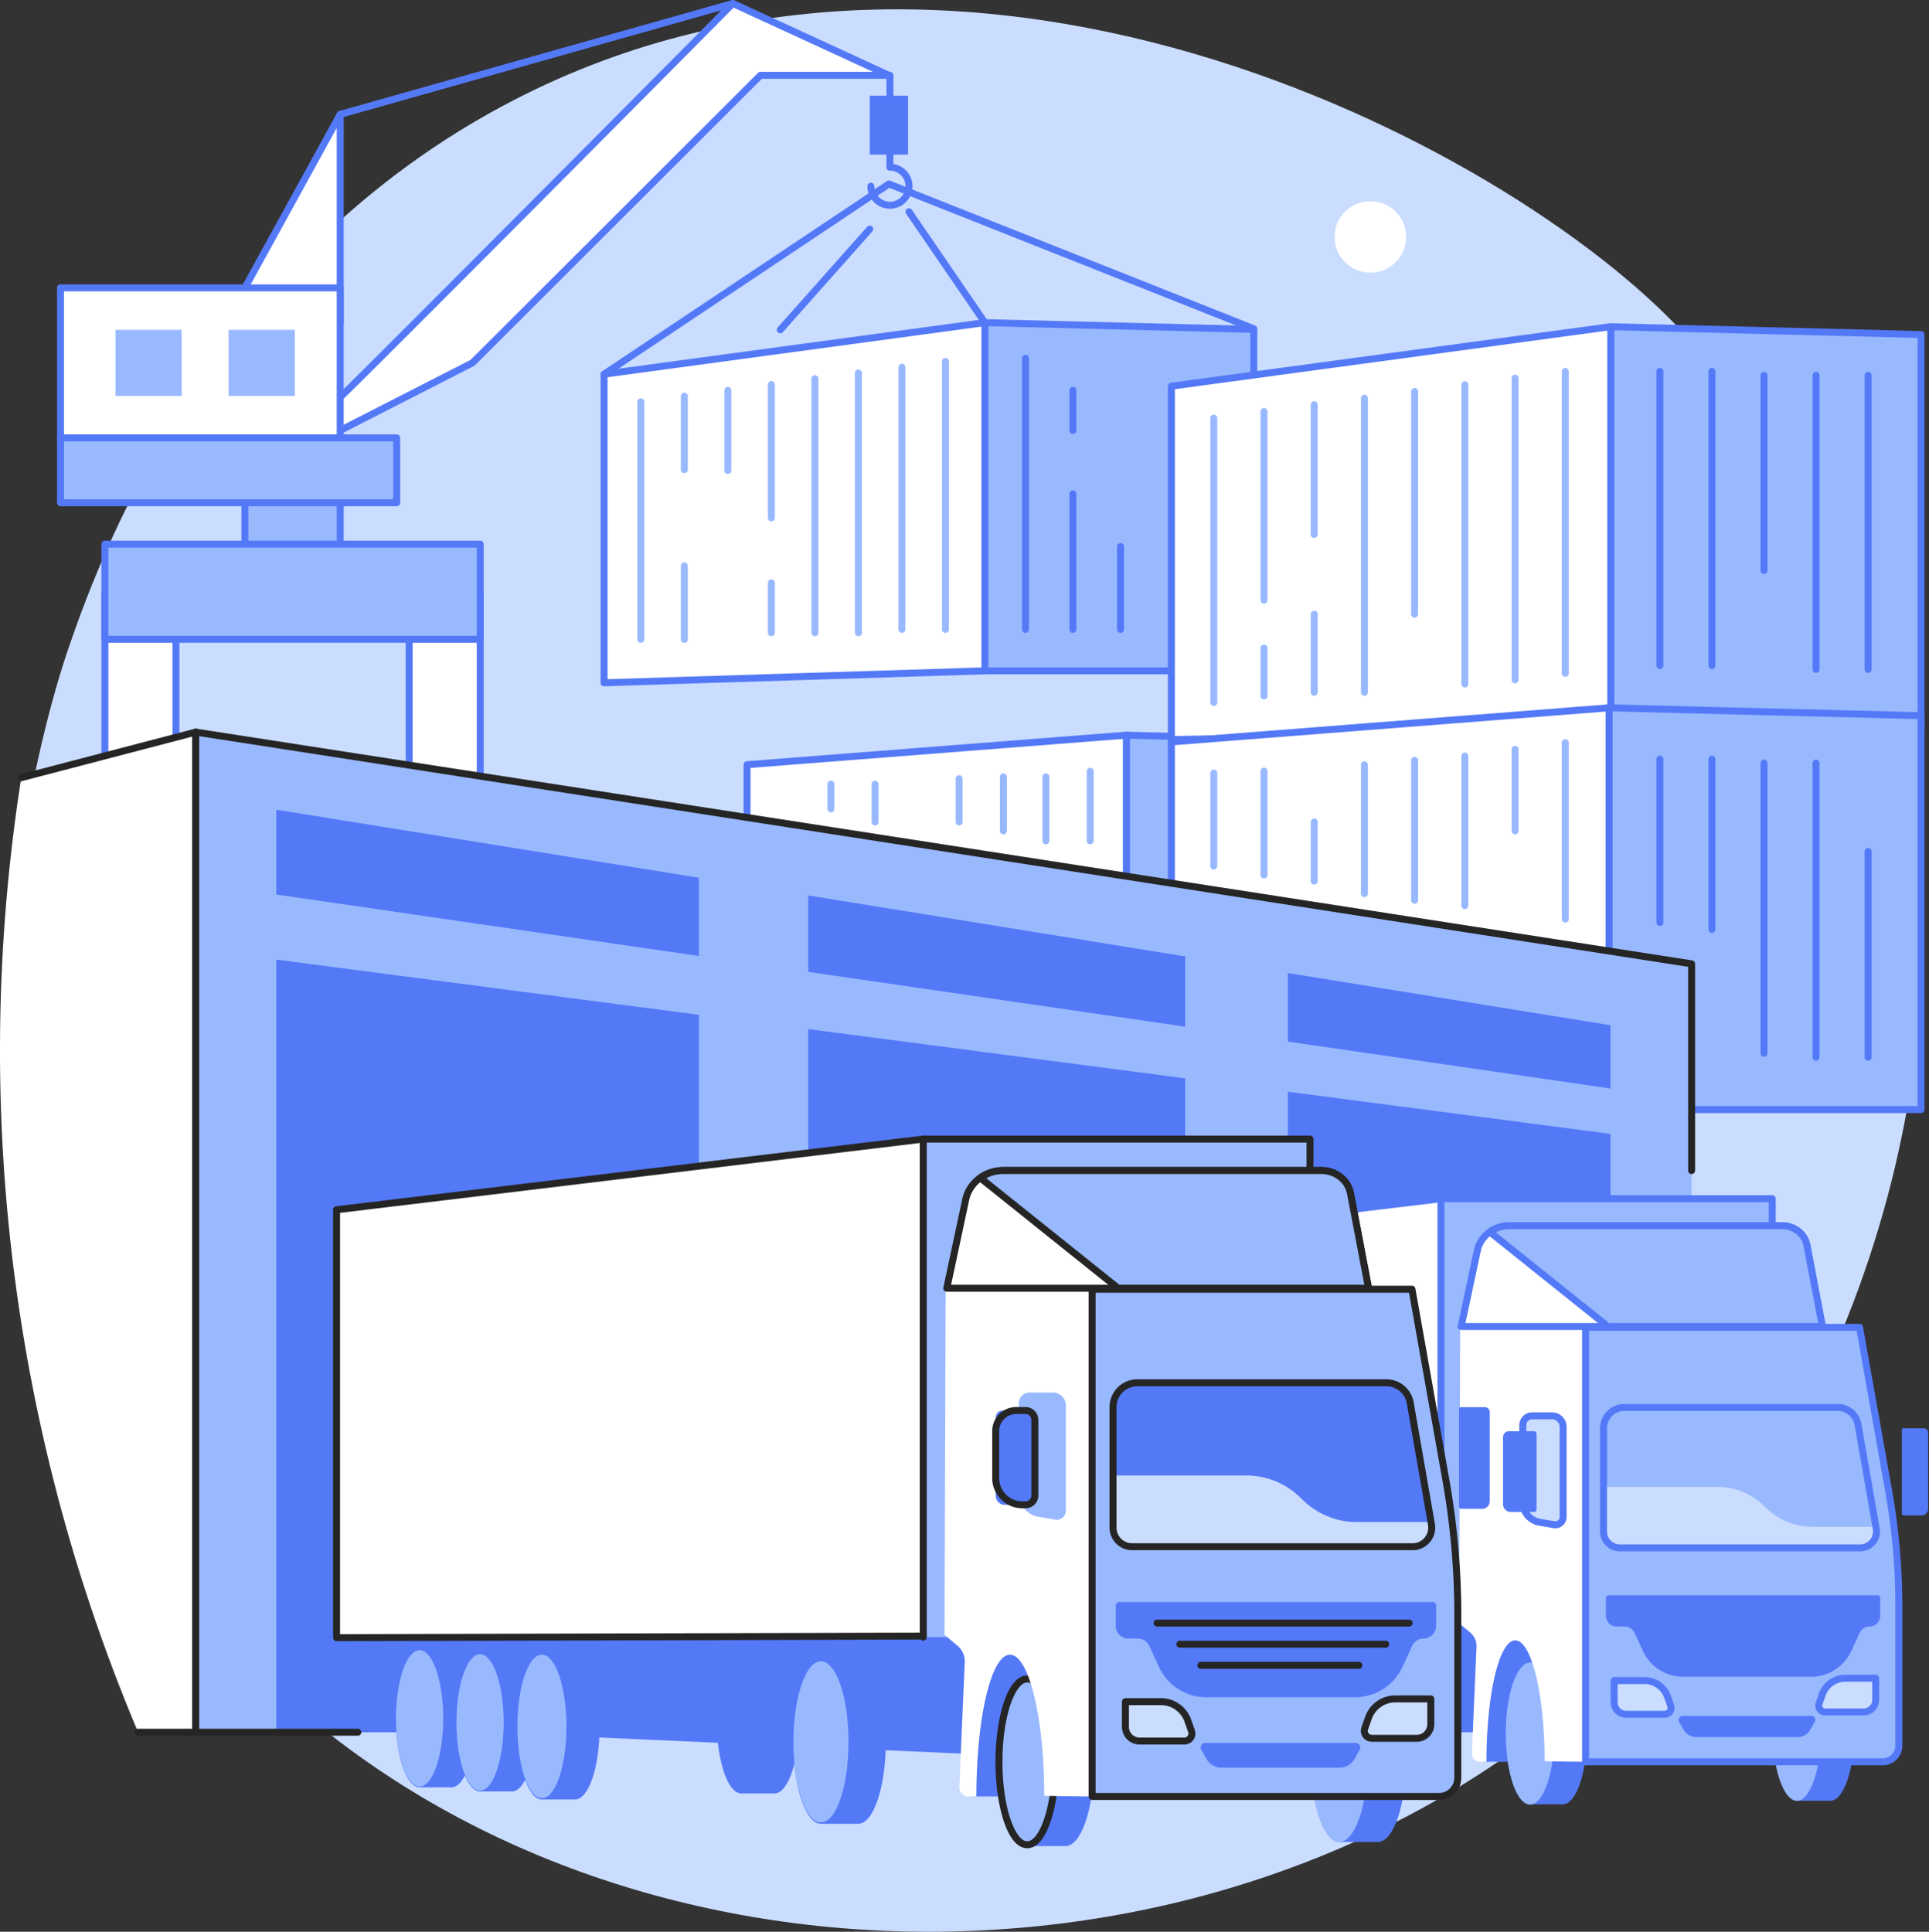 <svg width="683" height="684" fill="none" xmlns="http://www.w3.org/2000/svg"><rect width="100%" height="100%" fill="#333333" stroke="none"/><path d="M177.359 37.85c167.845-90.51 364.458 18.136 421.193 82.847 16.186 18.45 72.416 84.44 81.149 185.346 8.611 99.382-33.722 237.327-146.304 315.725-138.241 96.264-348.072 81.341-458.93-48.167-117.936-137.763-56.334-326.313-50.37-343.64 9.44-27.375 46.34-134.454 153.262-192.112Z" fill="#CADDFF"/><path d="M115.312 145.587c1.55-.514 144.162-144.345 144.162-144.345l55.255 25.433h-45.477L167.31 128.478l-51.998 26.574v-9.465Z" fill="#fff"/><path d="M116.548 146.105v6.922l50.03-25.572L268.39 25.792c.226-.227.539-.357.87-.357h39.844L259.743 2.718c-4.867 4.902-37.997 38.302-70.892 71.363-57.963 58.241-69.665 69.691-72.303 72.024Zm-1.236 10.17a1.15 1.15 0 0 1-.645-.183 1.22 1.22 0 0 1-.592-1.045v-9.473c0-.435.235-.836.601-1.053 3.587-2.83 95.612-95.438 143.927-144.154.366-.374.923-.47 1.393-.252l55.255 25.433c.531.244.818.819.688 1.385a1.23 1.23 0 0 1-1.202.966h-44.972L168.189 129.344c-.096.087-.2.166-.313.218l-51.998 26.583c-.175.087-.375.13-.566.13Z" fill="#5479F7"/><path d="M86.71 114.237v-12.312l33.748-61.437v73.749H86.71Z" fill="#fff"/><path d="M87.937 113.001h31.285V45.304l-31.285 56.935v10.762Zm32.521 2.473H86.71a1.236 1.236 0 0 1-1.237-1.237v-12.312c0-.209.052-.409.148-.592l33.757-61.436c.27-.488.845-.74 1.385-.601.548.14.931.636.931 1.193v73.748c0 .679-.557 1.237-1.236 1.237Z" fill="#5479F7"/><path d="M86.7 225.745V166.59h33.758v59.155H86.701Z" fill="#99B9FF"/><path d="M87.937 224.51h31.285v-56.683H87.937v56.683Zm32.521 2.464H86.701c-.68 0-1.228-.548-1.228-1.228V166.6c0-.688.549-1.237 1.228-1.237h33.757c.679 0 1.236.549 1.236 1.237v59.146c0 .68-.557 1.228-1.236 1.228Z" fill="#5479F7"/><path d="M144.872 303.351v-93.835h25.155v93.835h-25.155Z" fill="#fff"/><path d="M146.109 302.129h22.682v-91.371h-22.682v91.371Zm23.918 2.464h-25.154a1.236 1.236 0 0 1-1.237-1.236v-93.835c0-.68.549-1.237 1.237-1.237h25.154c.679 0 1.228.557 1.228 1.237v93.835c0 .679-.549 1.236-1.228 1.236Z" fill="#5479F7"/><path d="M37.141 303.637v-93.844h25.155v93.844H37.14Z" fill="#fff"/><path d="M38.377 302.394H61.06v-91.371H38.377v91.371Zm23.918 2.464H37.141a1.228 1.228 0 0 1-1.237-1.228v-93.844c0-.679.549-1.227 1.237-1.227h25.154c.68 0 1.237.548 1.237 1.227v93.844c0 .68-.558 1.228-1.237 1.228Z" fill="#5479F7"/><path d="M120.458 155.047H21.416v-53.121h99.042v53.121Z" fill="#fff"/><path d="M22.652 153.808h96.57v-50.649h-96.57v50.649Zm97.806 2.473H21.416c-.68 0-1.228-.557-1.228-1.237v-53.121c0-.679.549-1.228 1.228-1.228h99.042c.679 0 1.236.549 1.236 1.228v53.121a1.24 1.24 0 0 1-1.236 1.237Z" fill="#5479F7"/><path d="M64.324 140.194h-23.44v-23.413h23.44v23.413ZM104.385 140.194h-23.44v-23.413h23.44v23.413ZM140.467 178.012H21.416v-22.969h119.051v22.969Z" fill="#99B9FF"/><path d="M22.652 176.782H139.23v-20.497H22.652v20.497Zm117.815 2.472H21.416c-.68 0-1.228-.557-1.228-1.236v-22.969c0-.679.549-1.237 1.228-1.237h119.051c.687 0 1.236.558 1.236 1.237v22.969c0 .679-.549 1.236-1.236 1.236Z" fill="#5479F7"/><path d="M170.028 226.373H37.141v-33.705h132.887v33.705Z" fill="#99B9FF"/><path d="M38.377 225.138h130.414v-31.24H38.377v31.24Zm131.65 2.473H37.141a1.235 1.235 0 0 1-1.237-1.236V192.67c0-.679.549-1.236 1.237-1.236h132.886c.679 0 1.228.557 1.228 1.236v33.705c0 .679-.549 1.236-1.228 1.236ZM120.458 41.727c-.54 0-1.036-.348-1.184-.897a1.228 1.228 0 0 1 .845-1.524L259.143.046a1.23 1.23 0 1 1 .671 2.368l-139.016 39.27a1.518 1.518 0 0 1-.34.043ZM321.511 54.764h-13.556V33.867h13.556v20.897Z" fill="#5479F7"/><path d="M315.094 73.906c-4.397 0-7.975-3.58-7.975-7.976 0-.67.548-1.228 1.236-1.228a1.24 1.24 0 0 1 1.236 1.228 5.504 5.504 0 0 0 5.503 5.503c3.039 0 5.512-2.464 5.512-5.503 0-3.021-2.473-5.494-5.512-5.494a1.235 1.235 0 0 1-1.236-1.237V26.67a1.236 1.236 0 1 1 2.473 0v31.398c3.813.592 6.748 3.9 6.748 7.862 0 4.397-3.579 7.975-7.985 7.975Z" fill="#5479F7"/><path d="M443.941 237.533h-95.22V114.242l95.22 2.412v120.879Z" fill="#99B9FF"/><path d="M349.958 236.3h92.747V117.85l-92.747-2.351V236.3Zm93.983 2.465h-95.22a1.236 1.236 0 0 1-1.236-1.237V114.237a1.232 1.232 0 0 1 1.271-1.237l95.211 2.412a1.235 1.235 0 0 1 1.202 1.237v120.879c0 .688-.549 1.237-1.228 1.237Z" fill="#5479F7"/><path d="M363.105 224.087a1.23 1.23 0 0 1-1.237-1.237v-95.977c0-.679.549-1.236 1.237-1.236.679 0 1.227.557 1.227 1.236v95.977c0 .688-.548 1.237-1.227 1.237ZM379.875 224.086a1.229 1.229 0 0 1-1.237-1.228v-47.993a1.236 1.236 0 1 1 2.473 0v47.993c0 .679-.557 1.228-1.236 1.228ZM396.749 224.093c-.68 0-1.237-.557-1.237-1.237v-29.342c0-.688.557-1.237 1.237-1.237a1.23 1.23 0 0 1 1.236 1.237v29.342c0 .68-.549 1.237-1.236 1.237ZM379.875 153.637a1.229 1.229 0 0 1-1.237-1.228v-14.192c0-.679.549-1.237 1.237-1.237.679 0 1.227.558 1.227 1.237v14.192c0 .679-.548 1.228-1.227 1.228Z" fill="#5479F7"/><path d="M348.721 237.533V114.242l-134.846 18.259v109.264l134.846-4.232Z" fill="#fff"/><path d="M215.112 133.567v106.922l132.373-4.153V115.648l-132.373 17.919Zm-1.236 109.43a1.23 1.23 0 0 1-.862-.349 1.248 1.248 0 0 1-.375-.888V132.496c0-.618.462-1.141 1.071-1.228l134.846-18.258a1.25 1.25 0 0 1 .975.296c.27.235.426.574.426.931v123.3a1.23 1.23 0 0 1-1.192 1.228l-134.846 4.232h-.043Z" fill="#5479F7"/><path d="M334.754 224.096a1.236 1.236 0 0 1-1.236-1.236v-94.889a1.236 1.236 0 1 1 2.473 0v94.889a1.24 1.24 0 0 1-1.237 1.236ZM319.343 224.091a1.233 1.233 0 0 1-1.236-1.227v-92.835a1.24 1.24 0 0 1 1.236-1.236c.679 0 1.237.557 1.237 1.236v92.835c0 .679-.558 1.227-1.237 1.227ZM303.932 225.268a1.236 1.236 0 0 1-1.237-1.236v-91.964c0-.679.558-1.236 1.237-1.236.688 0 1.236.557 1.236 1.236v91.964a1.23 1.23 0 0 1-1.236 1.236ZM288.529 225.269a1.24 1.24 0 0 1-1.236-1.236v-89.918a1.24 1.24 0 0 1 1.236-1.236c.68 0 1.237.557 1.237 1.236v89.918a1.24 1.24 0 0 1-1.237 1.236ZM273.118 184.602a1.24 1.24 0 0 1-1.236-1.236v-47.192c0-.688.557-1.236 1.236-1.236a1.23 1.23 0 0 1 1.237 1.236v47.192c0 .679-.549 1.236-1.237 1.236ZM273.118 225.269a1.235 1.235 0 0 1-1.236-1.236v-17.676a1.236 1.236 0 1 1 2.473 0v17.676a1.23 1.23 0 0 1-1.237 1.236ZM257.715 167.829a1.237 1.237 0 0 1-1.245-1.236v-28.376c0-.679.557-1.237 1.245-1.237.679 0 1.228.558 1.228 1.237v28.376c0 .688-.549 1.236-1.228 1.236ZM242.304 167.521a1.236 1.236 0 0 1-1.236-1.237v-26.016c0-.68.557-1.237 1.236-1.237.679 0 1.237.557 1.237 1.237v26.016c0 .688-.558 1.237-1.237 1.237ZM242.304 227.613a1.227 1.227 0 0 1-1.236-1.227v-26.025c0-.68.548-1.228 1.236-1.228.679 0 1.228.548 1.228 1.228v26.025c0 .679-.549 1.227-1.228 1.227ZM226.893 227.604c-.68 0-1.237-.548-1.237-1.227v-84.075c0-.679.557-1.228 1.237-1.228.679 0 1.236.549 1.236 1.228v84.075c0 .679-.557 1.227-1.236 1.227Z" fill="#99B9FF"/><path d="M348.721 115.473c-.4 0-.783-.191-1.018-.54l-26.879-39.242a1.242 1.242 0 0 1 .313-1.724 1.244 1.244 0 0 1 1.724.33l26.879 39.243a1.24 1.24 0 0 1-1.019 1.933ZM276.27 118.017c-.296 0-.583-.095-.819-.304a1.24 1.24 0 0 1-.104-1.75l31.685-35.656a1.23 1.23 0 0 1 1.741-.104c.505.453.557 1.228.105 1.741l-31.685 35.664c-.244.27-.584.409-.923.409Z" fill="#5479F7"/><path d="M213.875 133.727c-.391 0-.783-.192-1.027-.549a1.233 1.233 0 0 1 .34-1.706L314.05 64.114c.339-.226.757-.27 1.14-.122l129.203 51.276c.636.253.941.967.697 1.602a1.241 1.241 0 0 1-1.611.688L314.877 66.526l-100.314 66.992a1.183 1.183 0 0 1-.688.209Z" fill="#5479F7"/><path d="M494.555 383.609h-95.742v-123.3l95.742 2.411v120.889Z" fill="#99B9FF"/><path d="M400.04 382.37h93.278V263.92l-93.278-2.351V382.37Zm94.514 2.464h-95.742a1.236 1.236 0 0 1-1.245-1.228v-123.3c0-.331.139-.653.383-.879.235-.235.549-.357.888-.348l95.751 2.403a1.234 1.234 0 0 1 1.202 1.236v120.888c0 .679-.549 1.228-1.237 1.228Z" fill="#5479F7"/><path d="M398.812 383.609v-123.3l-134.314 10.465v106.078l134.314 6.757Z" fill="#fff"/><path d="m265.735 375.672 131.841 6.626V261.636L265.735 271.91v103.762Zm133.078 9.16h-.061l-134.315-6.757a1.226 1.226 0 0 1-1.166-1.228V270.77c0-.645.496-1.176 1.131-1.228l134.315-10.466c.339-.035.679.087.931.322.253.235.401.558.401.906v123.3c0 .331-.139.653-.392.888a1.22 1.22 0 0 1-.844.34Z" fill="#5479F7"/><path d="M386.004 298.962a1.236 1.236 0 0 1-1.236-1.237v-24.606c0-.679.548-1.236 1.236-1.236.679 0 1.228.557 1.228 1.236v24.606c0 .679-.549 1.237-1.228 1.237ZM370.315 298.968a1.24 1.24 0 0 1-1.237-1.236v-22.656a1.236 1.236 0 1 1 2.473 0v22.656c0 .679-.549 1.236-1.236 1.236ZM355.277 295.451a1.242 1.242 0 0 1-1.236-1.237v-19.138a1.24 1.24 0 0 1 1.236-1.236c.68 0 1.237.557 1.237 1.236v19.138c0 .679-.557 1.237-1.237 1.237ZM339.588 292.272c-.68 0-1.228-.549-1.228-1.236V275.72c0-.679.548-1.228 1.228-1.228.679 0 1.236.549 1.236 1.228v15.316c0 .687-.557 1.236-1.236 1.236ZM309.835 292.272a1.236 1.236 0 0 1-1.236-1.237V277.67a1.24 1.24 0 0 1 1.236-1.236 1.24 1.24 0 0 1 1.236 1.236v13.365c0 .688-.557 1.237-1.236 1.237ZM294.207 287.64a1.237 1.237 0 0 1-1.237-1.237v-8.733c0-.679.549-1.236 1.237-1.236.679 0 1.227.557 1.227 1.236v8.733c0 .679-.548 1.237-1.227 1.237ZM680.179 257.931H570.323V115.676l109.856 2.786v139.469Z" fill="#99B9FF"/><path d="M571.56 256.701h107.392v-137.04l-107.392-2.716v139.756Zm108.62 2.473H570.323a1.248 1.248 0 0 1-1.236-1.245V115.673c0-.322.139-.644.374-.879.244-.235.558-.357.897-.348l109.848 2.777c.679.026 1.21.566 1.21 1.237v139.469c0 .679-.557 1.245-1.236 1.245Z" fill="#5479F7"/><path d="M570.323 257.93V115.684l-155.576 21.062v123.883l155.576-2.699Z" fill="#fff"/><path d="M415.983 137.815v123.666l153.112-11.886V117.083l-153.112 20.732Zm-1.237 126.234c-.305 0-.609-.113-.836-.331a1.233 1.233 0 0 1-.4-.905V136.744c0-.618.461-1.141 1.071-1.228l155.585-21.062c.34-.052.706.061.967.296.27.226.426.566.426.923v135.054c0 .645-.487 1.185-1.131 1.237L414.842 264.04c-.035.009-.061.009-.096.009ZM587.711 236.897c-.68 0-1.237-.549-1.237-1.228V131.525c0-.68.557-1.228 1.237-1.228.679 0 1.236.548 1.236 1.228v104.144c0 .679-.557 1.228-1.236 1.228ZM606.144 236.898c-.68 0-1.237-.549-1.237-1.237V131.525a1.236 1.236 0 1 1 2.473 0v104.136a1.23 1.23 0 0 1-1.236 1.237ZM624.577 203.213a1.234 1.234 0 0 1-1.228-1.236v-69.073c0-.687.549-1.236 1.228-1.236a1.23 1.23 0 0 1 1.236 1.236v69.073c0 .679-.548 1.236-1.236 1.236ZM643.009 238.268a1.235 1.235 0 0 1-1.237-1.228V132.904a1.236 1.236 0 0 1 2.473 0V237.04c0 .679-.557 1.228-1.236 1.228ZM661.442 238.268a1.228 1.228 0 0 1-1.236-1.228V132.904c0-.679.548-1.236 1.236-1.236.679 0 1.237.557 1.237 1.236V237.04c0 .679-.558 1.228-1.237 1.228Z" fill="#5479F7"/><path d="M554.207 239.658a1.24 1.24 0 0 1-1.228-1.237V131.525c0-.679.557-1.236 1.228-1.236.688 0 1.245.557 1.245 1.236v106.896c0 .68-.557 1.237-1.245 1.237ZM536.436 241.973a1.234 1.234 0 0 1-1.228-1.237V133.893c0-.688.549-1.237 1.228-1.237.679 0 1.236.549 1.236 1.237v106.843a1.24 1.24 0 0 1-1.236 1.237ZM518.655 243.422a1.236 1.236 0 0 1-1.236-1.237V136.247c0-.679.557-1.227 1.236-1.227.688 0 1.237.548 1.237 1.227v105.938a1.23 1.23 0 0 1-1.237 1.237ZM500.877 218.702a1.23 1.23 0 0 1-1.236-1.237v-78.842a1.235 1.235 0 1 1 2.472 0v78.842c0 .688-.557 1.237-1.236 1.237ZM483.096 246.35a1.234 1.234 0 0 1-1.228-1.236V140.978c0-.679.549-1.228 1.228-1.228.688 0 1.236.549 1.236 1.228v104.136c0 .679-.548 1.236-1.236 1.236ZM465.317 246.353a1.229 1.229 0 0 1-1.228-1.237v-27.653c0-.679.549-1.236 1.228-1.236.688 0 1.236.557 1.236 1.236v27.653a1.23 1.23 0 0 1-1.236 1.237ZM465.316 190.477a1.234 1.234 0 0 1-1.236-1.228v-45.903a1.237 1.237 0 1 1 2.473 0v45.903c0 .679-.549 1.228-1.237 1.228ZM447.536 247.638a1.234 1.234 0 0 1-1.227-1.237v-16.926c0-.688.548-1.237 1.227-1.237.688 0 1.245.549 1.245 1.237v16.926c0 .679-.557 1.237-1.245 1.237ZM447.536 213.702a1.225 1.225 0 0 1-1.227-1.228v-66.765c0-.679.548-1.236 1.227-1.236.688 0 1.237.557 1.237 1.236v66.765c0 .68-.549 1.228-1.237 1.228ZM429.766 249.94a1.235 1.235 0 0 1-1.237-1.228V148.076c0-.679.558-1.236 1.237-1.236a1.24 1.24 0 0 1 1.236 1.236v100.636c0 .679-.557 1.228-1.236 1.228ZM680.179 392.876H569.704V250.621l110.475 2.778v139.477Z" fill="#99B9FF"/><path d="M570.941 391.65h108.011V254.619l-108.011-2.726V391.65Zm109.239 2.472H569.705a1.234 1.234 0 0 1-1.228-1.236V250.631c0-.34.131-.653.375-.888.235-.227.557-.348.888-.348l110.466 2.786c.679.017 1.21.566 1.21 1.227v139.478a1.24 1.24 0 0 1-1.236 1.236Z" fill="#5479F7"/><path d="M587.711 327.892c-.68 0-1.237-.558-1.237-1.237v-57.84c0-.68.557-1.237 1.237-1.237a1.24 1.24 0 0 1 1.236 1.237v57.84c0 .679-.557 1.237-1.236 1.237ZM606.144 330.321c-.68 0-1.237-.549-1.237-1.228v-60.287c0-.679.557-1.228 1.237-1.228.687 0 1.236.549 1.236 1.228v60.287c0 .679-.549 1.228-1.236 1.228ZM624.577 374.185a1.228 1.228 0 0 1-1.228-1.236V270.197c0-.679.549-1.236 1.228-1.236.688 0 1.236.557 1.236 1.236v102.752a1.23 1.23 0 0 1-1.236 1.236ZM643.009 375.57a1.242 1.242 0 0 1-1.237-1.237V270.197c0-.679.558-1.236 1.237-1.236a1.24 1.24 0 0 1 1.236 1.236v104.136c0 .679-.557 1.237-1.236 1.237ZM661.442 375.567a1.235 1.235 0 0 1-1.236-1.237v-72.816a1.23 1.23 0 0 1 1.236-1.237c.679 0 1.237.549 1.237 1.237v72.816c0 .68-.558 1.237-1.237 1.237Z" fill="#5479F7"/><path d="M569.714 392.876V250.621l-154.967 12.077v122.385l154.967 7.793Z" fill="#fff"/><path d="M554.207 326.679a1.231 1.231 0 0 1-1.228-1.228V262.97c0-.679.557-1.228 1.228-1.228.688 0 1.245.549 1.245 1.228v62.481c0 .68-.557 1.228-1.245 1.228ZM536.435 295.446a1.23 1.23 0 0 1-1.236-1.236v-28.873c0-.679.548-1.228 1.236-1.228.679 0 1.228.549 1.228 1.228v28.873c0 .687-.549 1.236-1.228 1.236ZM518.655 321.91a1.235 1.235 0 0 1-1.236-1.236v-52.965a1.23 1.23 0 0 1 1.236-1.236c.679 0 1.228.548 1.228 1.236v52.965c0 .679-.549 1.236-1.228 1.236ZM500.877 320.005a1.24 1.24 0 0 1-1.236-1.236v-49.526c0-.679.557-1.227 1.236-1.227.679 0 1.236.548 1.236 1.227v49.526a1.24 1.24 0 0 1-1.236 1.236ZM483.105 317.656a1.23 1.23 0 0 1-1.237-1.236v-45.625c0-.679.549-1.236 1.237-1.236.679 0 1.227.557 1.227 1.236v45.625c0 .688-.548 1.236-1.227 1.236ZM465.317 313.209a1.234 1.234 0 0 1-1.228-1.236v-20.941c0-.679.549-1.227 1.228-1.227.688 0 1.236.548 1.236 1.227v20.941c0 .679-.548 1.236-1.236 1.236ZM447.536 311.085a1.233 1.233 0 0 1-1.227-1.236v-36.805c0-.679.548-1.228 1.227-1.228.688 0 1.245.549 1.245 1.228v36.805c0 .679-.557 1.236-1.245 1.236ZM429.766 307.894a1.236 1.236 0 0 1-1.237-1.236v-32.886c0-.68.558-1.237 1.237-1.237a1.24 1.24 0 0 1 1.236 1.237v32.886c0 .688-.557 1.236-1.236 1.236Z" fill="#99B9FF"/><path d="m415.983 383.915 152.494 7.671V251.96l-152.494 11.885v120.07Zm153.731 10.205c-.027 0-.044 0-.07-.009l-154.959-7.793a1.233 1.233 0 0 1-1.175-1.228V262.705a1.24 1.24 0 0 1 1.14-1.228L569.618 249.4c.339-.034.679.087.931.323.253.235.392.557.392.905v142.255c0 .331-.13.662-.383.897-.226.209-.531.34-.844.34Z" fill="#5479F7"/><path d="M48.904 613.368h20.4V259.219L7.537 275.37C.484 320.333-4.47 383.929 6.092 458.696a621.275 621.275 0 0 0 42.812 154.672Z" fill="#fff"/><path d="M69.304 614.598h-20.4a1.228 1.228 0 0 1-1.237-1.227 1.23 1.23 0 0 1 1.237-1.237h19.164v-351.31L7.85 276.566a1.24 1.24 0 0 1-1.506-.879 1.237 1.237 0 0 1 .88-1.507l61.767-16.142a1.206 1.206 0 0 1 1.07.209c.306.235.48.6.48.975v354.149c0 .679-.549 1.227-1.237 1.227Z" fill="#252525"/><path d="M598.943 613.368H69.303V259.219l529.64 82.063v272.086Z" fill="#99B9FF"/><path d="M97.828 339.781v273.583h149.639V359.328L97.828 339.781ZM247.467 338.501v-27.697L97.828 286.703v30.039l149.639 21.759ZM455.992 386.562v226.801h114.244V401.486l-114.244-14.924ZM570.236 385.423V363.02l-114.244-18.485v24.275l114.244 16.613ZM286.17 364.383v248.985h133.47V381.823l-133.47-17.44ZM419.64 363.527V338.66l-133.47-21.594v27.062l133.47 19.399Z" fill="#5479F7"/><path d="M126.692 614.596H69.304c-.679 0-1.236-.548-1.236-1.228v-354.14c0-.357.165-.705.435-.94.279-.235.636-.34.993-.279l529.639 82.046c.6.096 1.044.619 1.044 1.228v73.183a1.23 1.23 0 0 1-1.236 1.236 1.229 1.229 0 0 1-1.228-1.236v-72.129L70.541 260.665v351.467h56.151a1.23 1.23 0 0 1 1.237 1.236c0 .68-.549 1.228-1.237 1.228Z" fill="#252525"/><path d="M465.098 579.297H455.051c-4.11 0-7.436 9.778-7.436 21.802 0 12.016 3.326 21.803 7.436 21.803H465.098c4.11 0 7.436-9.778 7.436-21.803 0-12.024-3.326-21.802-7.436-21.802Z" fill="#5479F7"/><path d="M543.2 611.782v-146.13l-201.166 25.86v111.345l201.166 8.925Z" fill="#5479F7"/><path d="m517.253 574.191 6.278 5.869-1.715 39.591c-.096 2.272 1.715 4.17 3.979 4.17h35.464v-49.508l-44.006-.122Z" fill="#5479F7"/><path d="M627.502 575.494H510.201V424.453h117.301v151.041Z" fill="#99B9FF"/><path d="M627.502 576.724h-18.755a1.235 1.235 0 0 1-1.236-1.236c0-.679.557-1.237 1.236-1.237h17.519V425.675H511.438v149.813c0 .688-.557 1.236-1.237 1.236a1.235 1.235 0 0 1-1.236-1.236V424.447a1.24 1.24 0 0 1 1.236-1.236h117.301c.679 0 1.237.557 1.237 1.236v151.041c0 .688-.558 1.236-1.237 1.236ZM553.353 588.5h-11.606c-4.746 0-8.594 11.293-8.594 25.181 0 13.887 3.848 25.18 8.594 25.18h11.606c4.745 0 8.594-11.293 8.594-25.18 0-13.888-3.849-25.181-8.594-25.181Z" fill="#5479F7"/><path d="M550.34 613.838c0 13.879-3.848 25.137-8.594 25.137-4.736 0-8.585-11.258-8.585-25.137 0-13.896 3.849-25.154 8.585-25.154 4.746 0 8.594 11.258 8.594 25.154Z" fill="#99B9FF"/><path d="M648.059 587.277h-11.606c-4.745 0-8.594 11.293-8.594 25.172 0 13.897 3.849 25.19 8.594 25.19h11.606c4.746 0 8.594-11.293 8.594-25.181 0-13.888-3.848-25.181-8.594-25.181Z" fill="#5479F7"/><path d="M644.82 612.497c0 13.888-3.848 25.146-8.585 25.146-4.745 0-8.594-11.258-8.594-25.146 0-13.887 3.849-25.145 8.594-25.145 4.737 0 8.585 11.258 8.585 25.145Z" fill="#99B9FF"/><path d="m517.001 469.84-.348 104.945 3.962 3.335a6.148 6.148 0 0 1 2.176 4.955l-1.637 37.805c-.061 1.611 1.211 2.961 2.813 2.961 1.21 0 2.342-.009 2.342-.044 0-23.613 4.44-42.969 10.187-42.969 5.747 0 10.405 19.138 10.405 42.752 0 .078 13.748.243 13.748.243V470.275l-43.648-.435Z" fill="#fff"/><path d="M658.412 469.996h-97.005v153.827h105.224c3.143 0 5.677-2.551 5.677-5.712v-49.325c0-13.705-1.202-27.375-3.596-40.862l-10.3-57.928Z" fill="#99B9FF"/><path d="M562.643 622.597h103.988c2.456 0 4.45-2.011 4.45-4.484v-49.325c0-13.592-1.202-27.262-3.588-40.644l-10.109-56.918h-94.741v151.371Zm103.988 2.464H561.407a1.24 1.24 0 0 1-1.236-1.236V469.989c0-.679.557-1.227 1.236-1.227h97.005a1.24 1.24 0 0 1 1.219 1.018l10.3 57.928a235.553 235.553 0 0 1 3.622 41.08v49.325c0 3.831-3.108 6.948-6.922 6.948Z" fill="#5479F7"/><path d="m545.116 538.995 5.111.879c1.681.287 3.222-1.019 3.222-2.734v-31.868c0-2.176-1.75-3.944-3.909-3.944h-7.097c-1.811 0-3.265 1.48-3.265 3.291v27.288c0 3.5 2.508 6.496 5.938 7.088Z" fill="#CADDFF"/><path d="M542.443 502.562c-1.123 0-2.029.923-2.029 2.055v27.287a5.94 5.94 0 0 0 4.92 5.878l5.102.87c.444.079.888-.043 1.228-.331.348-.296.557-.722.557-1.184V505.27a2.695 2.695 0 0 0-2.69-2.708h-7.088Zm8.254 38.581c-.226 0-.461-.018-.679-.061l-5.102-.871a8.4 8.4 0 0 1-6.974-8.307v-27.287c0-2.491 2.02-4.519 4.501-4.519h7.088c2.847 0 5.154 2.316 5.154 5.172v31.867a3.964 3.964 0 0 1-1.428 3.065 3.923 3.923 0 0 1-2.56.941Z" fill="#5479F7"/><path d="M510.21 575.494V424.453L332.299 445.89v129.769l177.911-.165ZM645.247 469.696H517.341l5.746-26.905c1.08-5.12 5.877-8.803 11.45-8.803h96.395c4.354 0 8.08 2.926 8.847 6.94l5.468 28.768Z" fill="#fff"/><path d="M518.873 468.469h124.885l-5.198-27.305c-.653-3.439-3.857-5.938-7.627-5.938h-96.396c-4.971 0-9.281 3.291-10.248 7.819l-5.416 25.424Zm126.374 2.464H517.341a1.23 1.23 0 0 1-.958-.453 1.27 1.27 0 0 1-.252-1.036l5.746-26.913c1.211-5.66 6.531-9.769 12.66-9.769h96.396c4.954 0 9.186 3.335 10.056 7.941l5.468 28.767c.07.357-.026.732-.261 1.019a1.245 1.245 0 0 1-.949.444Z" fill="#5479F7"/><path d="M639.779 440.928c-.766-4.014-4.493-6.94-8.846-6.94h-96.396c-2.621 0-5.067.827-7.035 2.229l41.802 33.479h75.943l-5.468-28.768Z" fill="#99B9FF"/><path d="M569.739 468.469h74.019l-5.199-27.305c-.653-3.439-3.857-5.938-7.627-5.938h-96.395c-1.724 0-3.387.392-4.885 1.132l40.087 32.111Zm75.507 2.464h-75.933c-.288 0-.558-.096-.775-.27l-41.82-33.487a1.244 1.244 0 0 1-.462-.992 1.27 1.27 0 0 1 .523-.976c2.264-1.602 4.945-2.446 7.758-2.446h96.395c4.954 0 9.186 3.335 10.057 7.941l5.468 28.767c.069.357-.026.732-.262 1.019a1.245 1.245 0 0 1-.949.444Z" fill="#5479F7"/><path d="M575.103 498.363h75.551c3.578 0 6.617 2.578 7.244 6.113l6.417 36.787c.627 3.552-2.09 6.809-5.677 6.809h-85.111c-3.187 0-5.773-2.604-5.773-5.799v-36.517c0-4.084 3.292-7.393 7.349-7.393Z" fill="#99B9FF"/><path d="M624.942 533.539c-4.423-4.502-10.448-7.07-16.735-7.07h-40.531v15.803c0 3.195 2.664 5.694 5.851 5.694h85.111c3.587 0 6.304-3.195 5.677-6.748l-.113-.618h-22.534c-6.286 0-12.312-2.56-16.726-7.061Z" fill="#CADDFF"/><path d="M575.103 499.597c-3.369 0-6.112 2.76-6.112 6.156v36.517c0 2.516 2.037 4.562 4.536 4.562h85.111a4.504 4.504 0 0 0 3.457-1.61 4.593 4.593 0 0 0 1.01-3.744l-6.426-36.796a6.118 6.118 0 0 0-6.025-5.085h-75.551Zm83.535 49.7h-85.111c-3.866 0-7.009-3.152-7.009-7.027v-36.517c0-4.754 3.849-8.62 8.585-8.62h75.551a8.575 8.575 0 0 1 8.454 7.131l6.426 36.787a6.988 6.988 0 0 1-1.55 5.755 6.969 6.969 0 0 1-5.346 2.491ZM490.479 582.984h-11.293c-4.606 0-8.35 11.058-8.35 24.563 0 13.504 3.744 24.571 8.35 24.571h11.293c4.615 0 8.35-11.058 8.35-24.571 0-13.496-3.735-24.563-8.35-24.563Z" fill="#5479F7"/><path d="M487.536 607.27c0 13.505-3.735 24.45-8.35 24.45-4.614 0-8.35-10.945-8.35-24.45 0-13.504 3.736-24.458 8.35-24.458 4.615 0 8.35 10.954 8.35 24.458Z" fill="#99B9FF"/><path d="M367.153 579.906h-9.682c-3.953 0-7.157 9.151-7.157 20.575 0 11.432 3.204 20.583 7.157 20.583h9.682c3.953 0 7.157-9.151 7.157-20.583 0-11.424-3.204-20.575-7.157-20.575Z" fill="#5479F7"/><path d="M364.637 600.129c0 11.424-3.213 20.688-7.166 20.688-3.953 0-7.157-9.264-7.157-20.688 0-11.423 3.204-20.688 7.157-20.688s7.166 9.265 7.166 20.688Z" fill="#99B9FF"/><path d="M385.482 581.137H375.809c-3.953 0-7.166 9.142-7.166 20.566 0 11.423 3.213 20.583 7.166 20.583H385.482c3.953 0 7.158-9.151 7.158-20.583 0-11.424-3.205-20.566-7.158-20.566Z" fill="#5479F7"/><path d="M382.966 601.36c0 11.432-3.204 20.688-7.157 20.688s-7.166-9.256-7.166-20.688c0-11.424 3.213-20.688 7.166-20.688 3.953 0 7.157 9.264 7.157 20.688Z" fill="#99B9FF"/><path d="M404.611 581.137h-10.048c-4.109 0-7.436 9.778-7.436 21.793 0 12.025 3.327 21.811 7.436 21.811h10.048c4.101 0 7.436-9.786 7.436-21.811 0-12.015-3.335-21.793-7.436-21.793Z" fill="#5479F7"/><path d="M401.99 602.588c0 12.024-3.326 21.767-7.427 21.767-4.109 0-7.436-9.743-7.436-21.767 0-12.016 3.327-21.768 7.436-21.768 4.101 0 7.427 9.752 7.427 21.768Z" fill="#99B9FF"/><path d="M589.426 607.009h-13.644c-2.351 0-4.249-1.916-4.249-4.276v-7.671h10.788c3.657 0 6.922 2.325 8.141 5.791l1.088 3.134c.514 1.472-.566 3.022-2.124 3.022Z" fill="#CADDFF"/><path d="M572.761 596.297v6.434c0 1.672 1.35 3.039 3.013 3.039h13.644c.339 0 .635-.156.836-.426a1.05 1.05 0 0 0 .13-.949l-1.097-3.135c-1.045-2.969-3.84-4.963-6.974-4.963h-9.552Zm16.657 11.937h-13.644c-3.021 0-5.485-2.464-5.485-5.503v-7.67c0-.68.557-1.237 1.236-1.237h10.788a9.87 9.87 0 0 1 9.299 6.618l1.106 3.143a3.527 3.527 0 0 1-.453 3.187 3.502 3.502 0 0 1-2.847 1.462Z" fill="#5479F7"/><path d="M646.231 606.188h13.644c2.351 0 4.249-1.915 4.249-4.275v-7.671h-10.788a8.625 8.625 0 0 0-8.133 5.799l-1.097 3.135c-.513 1.471.566 3.012 2.125 3.012Z" fill="#CADDFF"/><path d="M653.337 595.473a7.388 7.388 0 0 0-6.966 4.963l-1.097 3.134a.999.999 0 0 0 .13.949c.192.27.497.427.819.427h13.652a3.032 3.032 0 0 0 3.022-3.039v-6.434h-9.56Zm6.538 11.946h-13.652a3.492 3.492 0 0 1-3.283-4.658l1.089-3.135c1.393-3.962 5.128-6.626 9.308-6.626h10.788c.687 0 1.236.557 1.236 1.236v7.671c0 3.039-2.464 5.512-5.486 5.512ZM636.488 615.088H600.58a5.137 5.137 0 0 1-4.467-2.603l-1.584-2.786c-.54-.949.139-2.125 1.219-2.125h45.572c1.089 0 1.759 1.176 1.219 2.125l-1.576 2.786a5.16 5.16 0 0 1-4.475 2.603ZM543.097 535.371h-8.168a2.75 2.75 0 0 1-2.751-2.743v-23.752a2.11 2.11 0 0 1 2.116-2.099h8.794c.531 0 .958.427.958.967v26.678a.951.951 0 0 1-.949.949ZM680.406 536.577h-6.417a.604.604 0 0 1-.601-.61v-29.752a.46.46 0 0 1 .462-.461h7.34a1.5 1.5 0 0 1 1.506 1.506v27.027a2.293 2.293 0 0 1-2.29 2.29ZM664.751 564.863h-95.159c-.549 0-1.002.453-1.002 1.002v6.234a3.812 3.812 0 0 0 3.805 3.822h2.874c1.471 0 2.821.862 3.448 2.212l2.969 6.417c2.594 5.598 8.184 9.186 14.331 9.186h45.181c6.139 0 11.728-3.588 14.314-9.186l2.978-6.417a3.806 3.806 0 0 1 3.457-2.212c2.098 0 3.796-1.706 3.796-3.822v-6.234a1 1 0 0 0-.992-1.002ZM333.527 446.973v127.444l175.438-.47V425.841l-175.438 21.132Zm-1.236 129.908a1.232 1.232 0 0 1-1.236-1.227v-129.77c0-.626.47-1.149 1.088-1.219l177.91-21.445c.357-.043.706.07.967.305.27.235.418.566.418.923v150.736c0 .67-.549 1.227-1.228 1.227l-177.91.47h-.009ZM274.233 584.117h-11.737c-4.789 0-8.681 11.415-8.681 25.451 0 14.035 3.892 25.459 8.681 25.459h11.737c4.789 0 8.681-11.424 8.681-25.459 0-14.036-3.892-25.451-8.681-25.451Z" fill="#5479F7"/><path d="M365.421 622.036V451.422l-234.889 30.196v129.995l234.889 10.423Z" fill="#5479F7"/><path d="m335.121 578.164 7.331 6.844-1.994 46.225c-.113 2.656 2.003 4.876 4.641 4.876h41.402v-57.806l-51.38-.139Z" fill="#5479F7"/><path d="M463.845 579.68H326.884V403.328h136.961V579.68Z" fill="#99B9FF"/><path d="M463.845 580.918h-21.898a1.24 1.24 0 0 1-1.237-1.236 1.24 1.24 0 0 1 1.237-1.236h20.661V404.567H328.129v175.115c0 .679-.558 1.236-1.246 1.236a1.233 1.233 0 0 1-1.227-1.236V403.33c0-.679.548-1.236 1.227-1.236h136.962c.679 0 1.227.557 1.227 1.236v176.352c0 .679-.548 1.236-1.227 1.236Z" fill="#252525"/><path d="M377.271 594.875h-13.556c-5.529 0-10.022 13.182-10.022 29.395 0 16.221 4.493 29.403 10.022 29.403h13.556c5.547 0 10.031-13.182 10.031-29.403 0-16.213-4.484-29.395-10.031-29.395Z" fill="#5479F7"/><path d="M373.745 623.836c0 16.221-4.484 29.36-10.03 29.36-5.529 0-10.022-13.139-10.022-29.36 0-16.213 4.493-29.352 10.022-29.352 5.546 0 10.03 13.139 10.03 29.352Z" fill="#99B9FF"/><path d="M363.714 595.727c-4.153 0-8.785 11.545-8.785 28.115 0 16.578 4.632 28.132 8.785 28.132 4.162 0 8.794-11.554 8.794-28.132 0-16.57-4.632-28.115-8.794-28.115Zm0 58.711c-7.314 0-11.258-15.76-11.258-30.596 0-14.828 3.944-30.588 11.258-30.588 7.323 0 11.267 15.76 11.267 30.588 0 14.836-3.944 30.596-11.267 30.596Z" fill="#252525"/><path d="M487.85 593.438h-13.557c-5.537 0-10.03 13.191-10.03 29.403 0 16.213 4.493 29.395 10.03 29.395h13.557c5.529 0 10.022-13.182 10.022-29.395 0-16.212-4.493-29.403-10.022-29.403Z" fill="#5479F7"/><path d="M484.324 622.646c0 16.343-4.528 29.586-10.109 29.586s-10.109-13.243-10.109-29.586c0-16.343 4.528-29.595 10.109-29.595s10.109 13.252 10.109 29.595Z" fill="#99B9FF"/><path d="m334.825 456.32-.401 122.543 4.624 3.883a7.164 7.164 0 0 1 2.542 5.79l-1.907 44.145c-.078 1.872 1.411 3.448 3.283 3.448 1.41 0 2.734-.009 2.734-.052 0-27.567 5.181-50.17 11.894-50.17 6.704 0 12.137 22.351 12.137 49.917 0 .096 16.065.287 16.065.287V456.834l-50.971-.514Z" fill="#fff"/><path d="M499.936 456.504H386.675v179.608h122.856c3.665 0 6.634-2.986 6.634-6.669v-57.589c0-16.003-1.401-31.963-4.205-47.705l-12.024-67.645Z" fill="#99B9FF"/><path d="M387.911 634.87h121.611c2.987 0 5.407-2.438 5.407-5.433v-57.588c0-15.882-1.41-31.859-4.188-47.488l-11.85-66.626h-110.98V634.87Zm121.611 2.473H386.675a1.237 1.237 0 0 1-1.237-1.237V456.498c0-.679.558-1.236 1.237-1.236h113.252c.609 0 1.114.435 1.219 1.018l12.024 67.645a274.649 274.649 0 0 1 4.232 47.924v57.588c0 4.353-3.535 7.906-7.88 7.906Z" fill="#252525"/><path d="m367.659 537.065 5.964 1.019c1.968.339 3.761-1.184 3.761-3.196v-37.205c0-2.534-2.046-4.597-4.571-4.597h-8.28a3.822 3.822 0 0 0-3.814 3.831v31.868c0 4.092 2.926 7.583 6.94 8.28Z" fill="#99B9FF"/><path d="M326.883 579.68V403.328l-207.714 25.033v151.502l207.714-.183ZM484.559 456.15H335.225l6.704-31.415c1.272-5.973 6.87-10.274 13.374-10.274H467.85c5.085 0 9.43 3.413 10.327 8.106l6.382 33.583Z" fill="#fff"/><path d="M336.757 454.92H483.07l-6.104-32.129c-.783-4.11-4.623-7.096-9.125-7.096H355.303c-5.903 0-11.023 3.909-12.163 9.29l-6.383 29.935Zm147.802 2.464H335.225a1.24 1.24 0 0 1-.958-.462 1.212 1.212 0 0 1-.252-1.027l6.704-31.424c1.393-6.521 7.523-11.241 14.584-11.241h112.538c5.695 0 10.545 3.823 11.546 9.099l6.382 33.592c.079.357-.026.731-.261 1.01a1.202 1.202 0 0 1-.949.453Z" fill="#252525"/><path d="M478.177 422.567c-.897-4.693-5.242-8.106-10.327-8.106H355.303c-3.064 0-5.92.966-8.219 2.595l48.82 39.094h88.655l-6.382-33.583Z" fill="#99B9FF"/><path d="M396.331 454.92h86.739l-6.112-32.129c-.775-4.11-4.615-7.096-9.117-7.096H355.303c-2.159 0-4.231.513-6.086 1.497l47.114 37.728Zm88.228 2.464h-88.664c-.278 0-.548-.096-.775-.27l-48.811-39.095a1.22 1.22 0 0 1-.462-1.001 1.23 1.23 0 0 1 .514-.966c2.612-1.846 5.703-2.822 8.942-2.822h112.538c5.686 0 10.545 3.823 11.546 9.099l6.382 33.592c.07.357-.026.731-.261 1.019a1.25 1.25 0 0 1-.949.444Z" fill="#252525"/><path d="M402.661 489.633h88.211c4.171 0 7.732 3.012 8.455 7.131l7.496 42.96c.732 4.145-2.446 7.941-6.634 7.941h-99.374c-3.717 0-6.739-3.03-6.739-6.774v-42.63c0-4.771 3.849-8.628 8.585-8.628Z" fill="#5479F7"/><path d="M460.849 530.691c-5.154-5.259-12.189-8.246-19.538-8.246h-47.323v18.442c0 3.744 3.109 6.661 6.827 6.661h99.373c4.188 0 7.366-3.744 6.634-7.889l-.13-.723h-26.313c-7.34 0-14.375-2.986-19.53-8.245Z" fill="#CADDFF"/><path d="M402.66 490.871c-4.048 0-7.34 3.309-7.34 7.392v42.63c0 3.056 2.465 5.538 5.503 5.538h99.365c1.628 0 3.16-.714 4.205-1.959a5.574 5.574 0 0 0 1.219-4.537l-7.497-42.96c-.626-3.535-3.665-6.104-7.235-6.104h-88.22Zm97.528 58.032h-99.365c-4.397 0-7.975-3.596-7.975-8.01v-42.63c0-5.441 4.405-9.865 9.812-9.865h88.22c4.771 0 8.838 3.431 9.665 8.159l7.496 42.952a7.986 7.986 0 0 1-1.758 6.556 7.971 7.971 0 0 1-6.095 2.838Z" fill="#252525"/><path d="M303.862 588.418H290.68c-5.39 0-9.752 12.912-9.752 28.681 0 15.768 4.362 28.689 9.752 28.689h13.182c5.381 0 9.752-12.921 9.752-28.689 0-15.769-4.371-28.681-9.752-28.681Z" fill="#5479F7"/><path d="M300.432 616.773c0 15.768-4.371 28.55-9.752 28.55-5.39 0-9.752-12.782-9.752-28.55s4.362-28.55 9.752-28.55c5.381 0 9.752 12.782 9.752 28.55Z" fill="#99B9FF"/><path d="M159.875 584.836H148.573c-4.615 0-8.359 10.675-8.359 24.023 0 13.339 3.744 24.022 8.359 24.022H159.875c4.615 0 8.359-10.683 8.359-24.022 0-13.34-3.744-24.023-8.359-24.023Z" fill="#5479F7"/><path d="M156.932 608.454c0 13.339-3.744 24.153-8.359 24.153s-8.359-10.814-8.359-24.153c0-13.339 3.744-24.153 8.359-24.153s8.359 10.814 8.359 24.153Z" fill="#99B9FF"/><path d="M181.276 586.273H169.974c-4.615 0-8.359 10.675-8.359 24.023 0 13.331 3.744 24.023 8.359 24.023H181.276c4.614 0 8.358-10.684 8.358-24.023 0-13.348-3.744-24.023-8.358-24.023Z" fill="#5479F7"/><path d="M178.333 609.884c0 13.339-3.744 24.153-8.359 24.153s-8.359-10.814-8.359-24.153c0-13.339 3.744-24.154 8.359-24.154s8.359 10.815 8.359 24.154Z" fill="#99B9FF"/><path d="M203.601 586.273h-11.728c-4.798 0-8.681 11.415-8.681 25.451 0 14.036 3.883 25.459 8.681 25.459h11.728c4.798 0 8.681-11.423 8.681-25.45 0-14.036-3.883-25.46-8.681-25.46Z" fill="#5479F7"/><path d="M200.554 611.31c0 14.036-3.884 25.416-8.681 25.416-4.798 0-8.681-11.38-8.681-25.416 0-14.035 3.883-25.415 8.681-25.415 4.797 0 8.681 11.38 8.681 25.415Z" fill="#99B9FF"/><path d="M419.387 616.471h-15.934c-2.742 0-4.963-2.238-4.963-4.989v-8.951h12.599c4.275 0 8.08 2.708 9.5 6.757l1.28 3.666c.6 1.715-.671 3.517-2.482 3.517Z" fill="#CADDFF"/><path d="M399.726 603.765v7.723c0 2.072 1.672 3.753 3.727 3.753h15.934c.461 0 .87-.218 1.132-.584a1.41 1.41 0 0 0 .182-1.297l-1.28-3.657c-1.245-3.552-4.588-5.938-8.332-5.938h-11.363Zm19.661 13.94h-15.934c-3.422 0-6.2-2.786-6.2-6.217v-8.951c0-.688.558-1.236 1.237-1.236h12.599c4.789 0 9.073 3.047 10.666 7.584l1.28 3.665a3.907 3.907 0 0 1-.496 3.535 3.871 3.871 0 0 1-3.152 1.62Z" fill="#252525"/><path d="M485.708 615.51h15.934c2.742 0 4.963-2.237 4.963-4.989v-8.951h-12.599c-4.267 0-8.08 2.708-9.5 6.757l-1.28 3.666c-.6 1.715.671 3.517 2.482 3.517Z" fill="#CADDFF"/><path d="M494.006 602.796c-3.736 0-7.088 2.386-8.333 5.938l-1.28 3.657a1.41 1.41 0 0 0 .183 1.298c.261.374.679.583 1.132.583h15.934c2.054 0 3.726-1.68 3.726-3.753v-7.723h-11.362Zm7.636 13.94h-15.934a3.855 3.855 0 0 1-3.143-1.619 3.852 3.852 0 0 1-.505-3.536l1.279-3.665a11.322 11.322 0 0 1 10.667-7.584h12.599a1.23 1.23 0 0 1 1.236 1.236v8.951c0 3.431-2.778 6.217-6.199 6.217Z" fill="#252525"/><path d="M474.346 625.893h-41.933a5.996 5.996 0 0 1-5.215-3.039l-1.855-3.248c-.627-1.105.166-2.481 1.437-2.481h53.2c1.262 0 2.054 1.376 1.428 2.481l-1.855 3.248a5.993 5.993 0 0 1-5.207 3.039ZM365.299 532.832h-9.543a3.2 3.2 0 0 1-3.204-3.196v-27.731a2.46 2.46 0 0 1 2.464-2.456h10.266c.618 0 1.123.505 1.123 1.132v31.145c0 .61-.496 1.106-1.106 1.106Z" fill="#5479F7"/><path d="M359.823 500.684c-3.326 0-6.034 2.699-6.034 6.025v16.674c0 4.528 3.691 8.219 8.228 8.219h1.114a2.047 2.047 0 0 0 2.038-2.046v-26.783a2.09 2.09 0 0 0-2.09-2.089h-3.256Zm3.308 33.382h-1.114c-5.904 0-10.701-4.797-10.701-10.683v-16.674c0-4.684 3.814-8.498 8.507-8.498h3.256a4.567 4.567 0 0 1 4.563 4.562v26.783c0 2.482-2.02 4.51-4.511 4.51Z" fill="#252525"/><path d="M524.785 534.244h-7.479a.71.71 0 0 1-.705-.714v-34.732c0-.305.235-.54.539-.54h8.568c.967 0 1.759.783 1.759 1.75v31.563a2.682 2.682 0 0 1-2.682 2.673ZM507.327 567.273H396.226c-.636 0-1.167.514-1.167 1.167v7.271c0 2.464 1.994 4.466 4.441 4.466h3.352c1.733 0 3.3 1.002 4.022 2.578l3.483 7.496c3.022 6.539 9.552 10.719 16.726 10.719h52.748c7.174 0 13.696-4.18 16.726-10.719l3.474-7.496a4.424 4.424 0 0 1 4.022-2.578c2.447 0 4.441-2.002 4.441-4.466v-7.271c0-.653-.522-1.167-1.167-1.167Z" fill="#5479F7"/><path d="M498.935 575.945h-89.247a1.234 1.234 0 0 1-1.236-1.228c0-.688.557-1.237 1.236-1.237h89.247c.679 0 1.236.549 1.236 1.237 0 .679-.557 1.228-1.236 1.228ZM490.645 583.425h-72.886a1.236 1.236 0 0 1-1.237-1.236c0-.68.558-1.228 1.237-1.228h72.886c.679 0 1.237.548 1.237 1.228 0 .687-.558 1.236-1.237 1.236ZM481.085 590.895h-55.89a1.229 1.229 0 0 1-1.228-1.237c0-.679.549-1.236 1.228-1.236h55.89a1.237 1.237 0 1 1 0 2.473ZM120.406 429.458v149.177l205.25-.549V404.721l-205.25 24.737Zm-1.236 151.641a1.238 1.238 0 0 1-1.237-1.236V428.361c0-.627.47-1.15 1.088-1.228L326.745 402.1c.348-.035.696.07.966.305.261.235.418.575.418.923v175.986c0 .679-.557 1.237-1.236 1.237l-207.723.548Z" fill="#252525"/><path d="M497.881 83.886c0 6.991-5.677 12.66-12.678 12.66-6.991 0-12.668-5.669-12.668-12.66 0-6.983 5.677-12.652 12.668-12.652 7.001 0 12.678 5.669 12.678 12.652Z" fill="#fff"/></svg>
